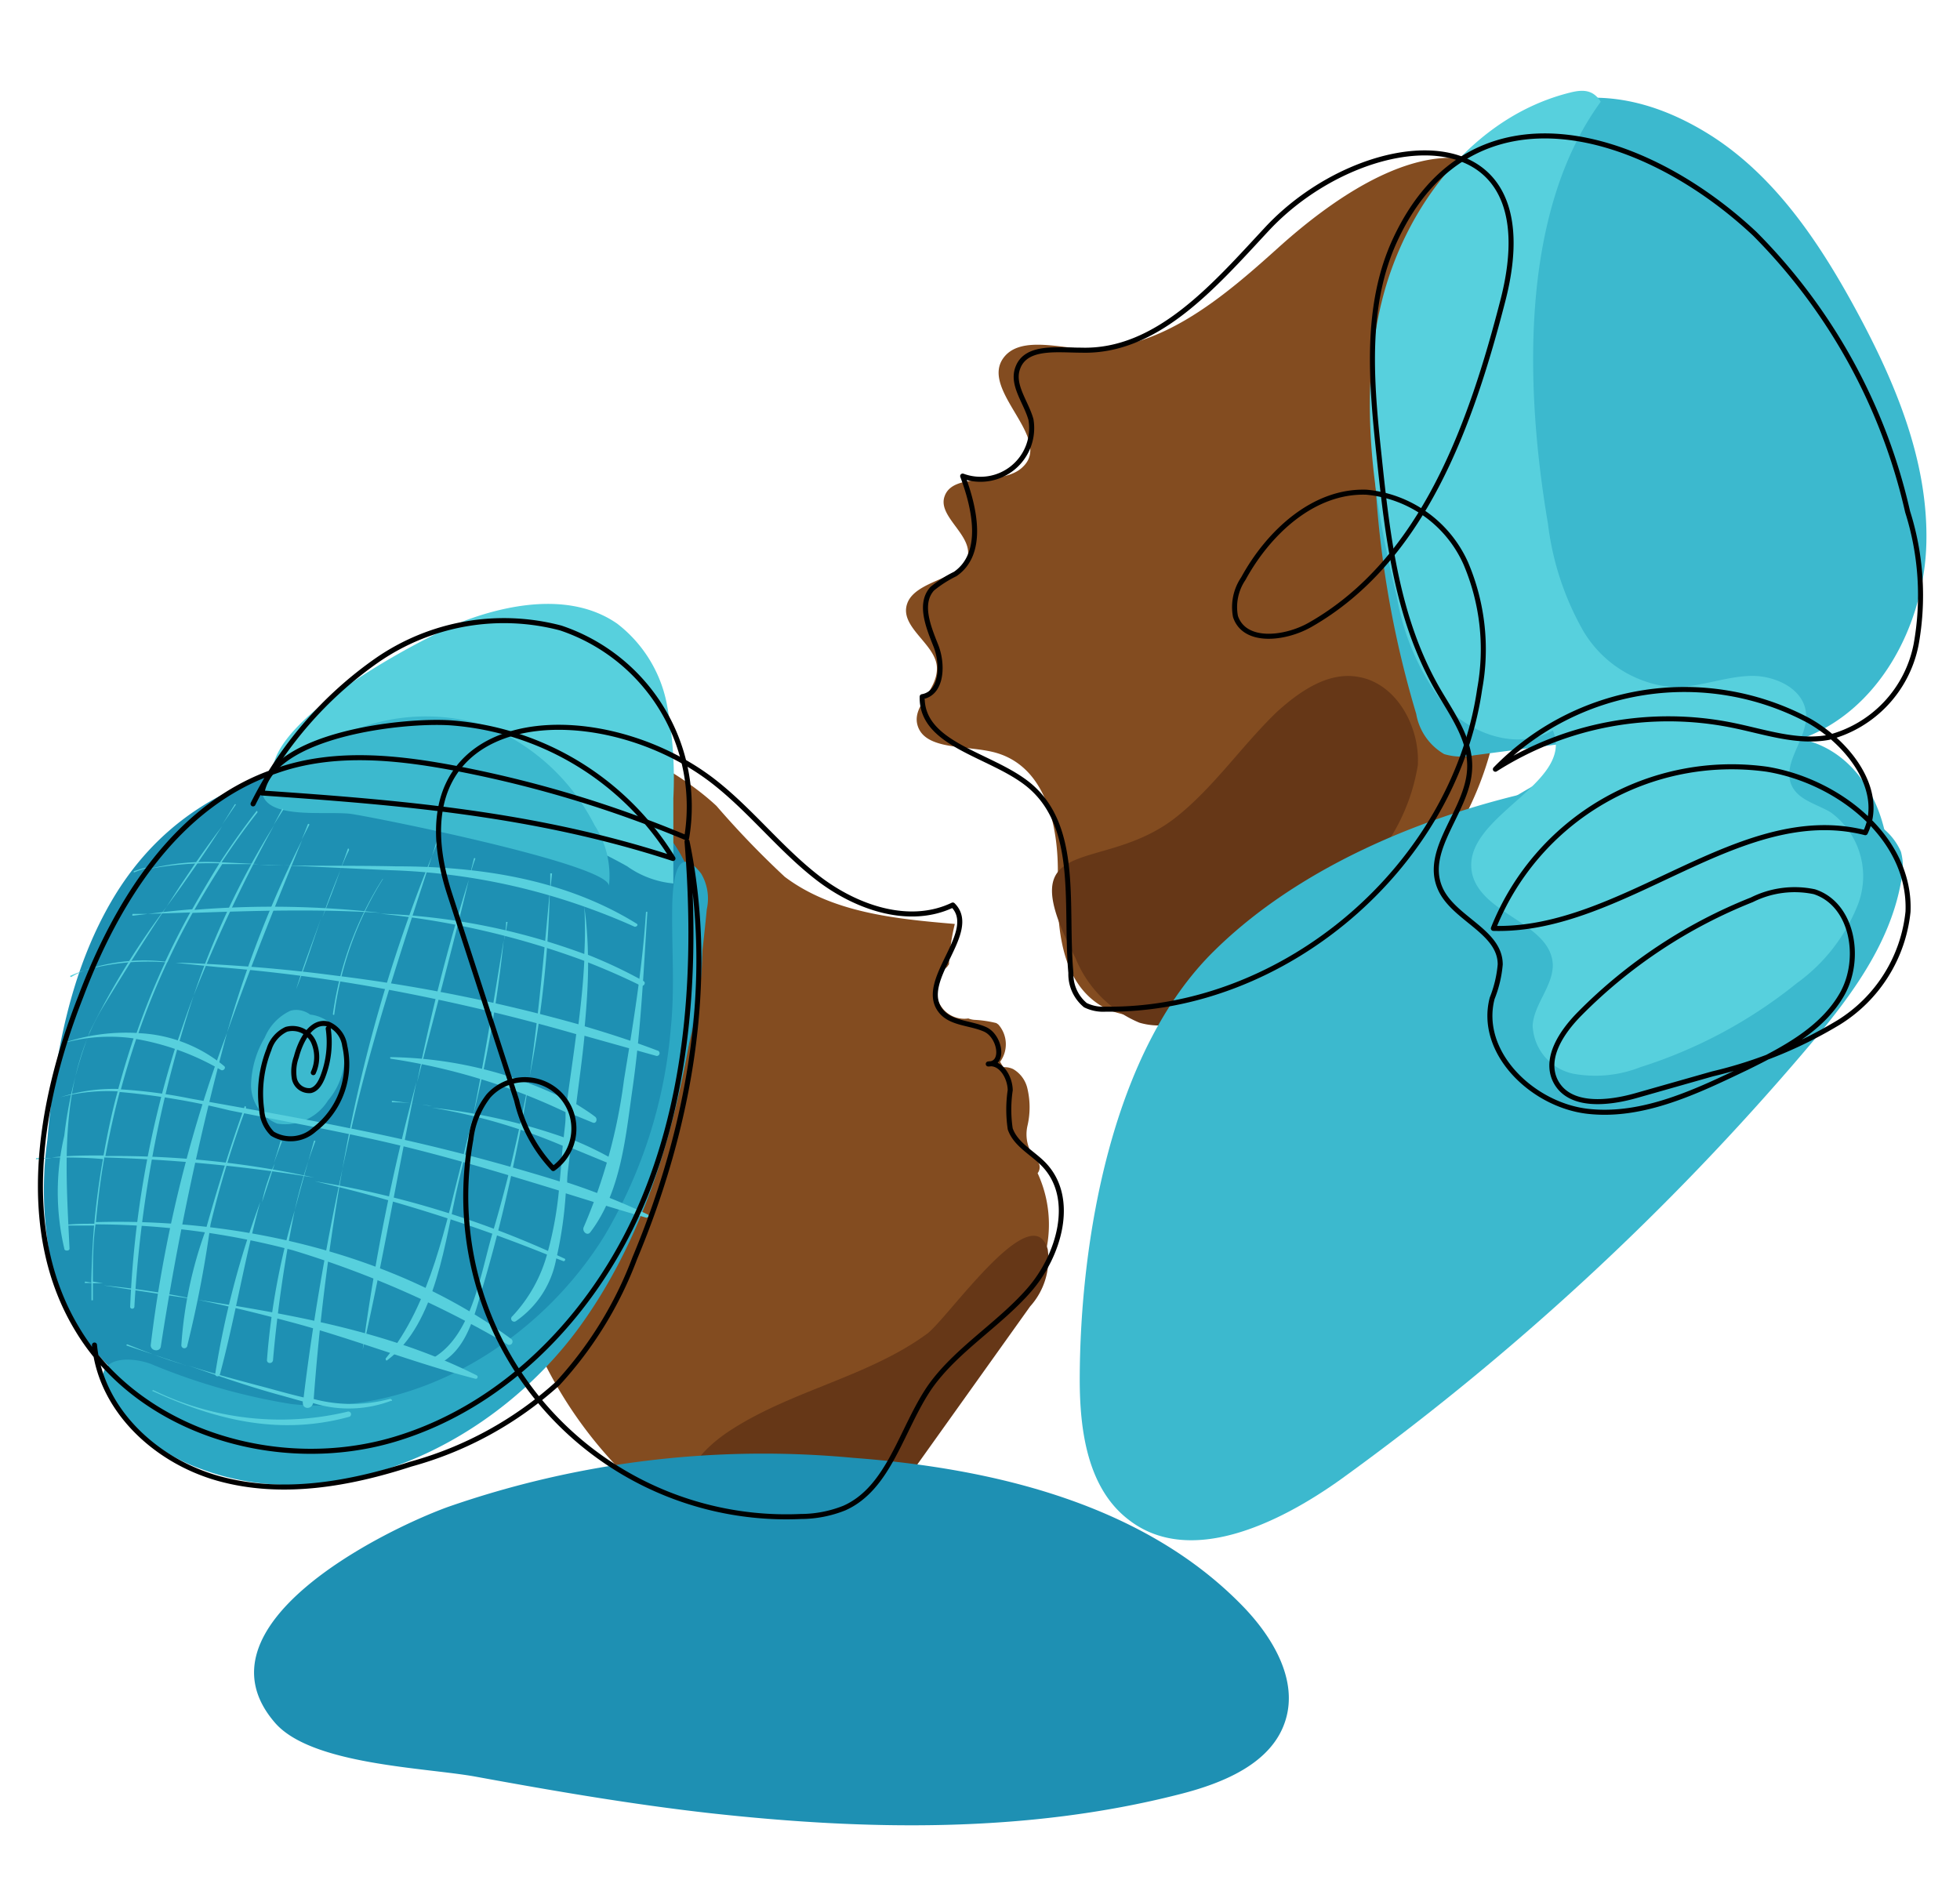 <svg xmlns="http://www.w3.org/2000/svg" viewBox="0 0 97.28 94.22"><defs><style>.cls-1{opacity:0.33;}.cls-2{fill:#834c20;}.cls-3{fill:#3cb9ce;}.cls-4{fill:#1e90b3;}.cls-5{fill:#2ca8c4;}.cls-6{fill:#57d0dd;}.cls-7{fill:#663717;}.cls-8,.cls-9{fill:none;}.cls-9{stroke:#000;stroke-linecap:round;stroke-linejoin:round;stroke-width:0.25px;}</style></defs><title>Dança</title><g id="Camada_2" data-name="Camada 2"><path class="cls-2" d="M51.5,58.23a.48.48,0,0,0,0-.59A1.9,1.9,0,0,1,51,55.86a4.05,4.05,0,0,0,0-1.8,1.5,1.5,0,0,0-.72-1,1,1,0,0,0-.48-.09l0,0c-.06-.09-.11-.18-.16-.27a1.48,1.48,0,0,0-.09-1.85l-.1-.07a5.65,5.65,0,0,0-1.07-.16,1.07,1.07,0,0,1-.32-.07,1.38,1.38,0,0,1-1.58-1.31l0-.13A1.37,1.37,0,0,1,47,48s0,0,0,0l.1-.14a10.38,10.38,0,0,1,.29-2c-2.95-.25-6.08-.56-8.44-2.34A44.66,44.66,0,0,1,35.56,40c-3.66-3.42-13-7.09-12.41,1.51.15,2.38,1.35,4.55,2.33,6.73s1.8,4.63,1.13,6.92c-.36,1.24-1.12,2.33-1.44,3.57a8.43,8.43,0,0,0,.07,3.77A21.2,21.2,0,0,0,37,77.39c2.37,1.08,5.79,1.39,7-.92,1-1.89-.23-4.39.77-6.28a6.65,6.65,0,0,1,2.31-2.12,12.72,12.72,0,0,0,4.14-4.21A6.07,6.07,0,0,0,51.5,58.23Z"/><path class="cls-2" d="M63.46,12.28c-2.81,2.53-6.12,5.39-10.09,5-1.25-.13-2.82-.47-3.54.45-1.26,1.61,2.45,4,.94,5.44-1,1-3.46.21-3.89,1.47-.35,1,1.38,1.9,1.15,3s-2.58,1.14-3,2.31,1.41,2,1.47,3.16S45.25,35,45.54,36c.35,1.21,2.32,1,3.68,1.31,2.71.61,3.34,3.74,3.28,6.22s.11,5.54,2.61,6.63a6.79,6.79,0,0,0,4.07.12,20.2,20.2,0,0,0,13-8.82A16.28,16.28,0,0,0,73.4,27,4,4,0,0,1,73,25.33a4.26,4.26,0,0,1,.93-2c2.2-3.3,5-11.23,1.1-14.43C71.37,5.9,66.07,9.93,63.46,12.28Z"/><path class="cls-3" d="M68.24,18.5a50.24,50.24,0,0,0,2.05,16.93,2.87,2.87,0,0,0,1.39,2,3,3,0,0,0,1.47.06l8.42-1.1a42.19,42.19,0,0,0-6.88,3.46c-1.85,1.16-3.83,3.44-2.59,5.24.69,1,2.16,1.35,2.61,2.47s-.23,2.14-.24,3.23c0,1.71,1.56,3.1,3.24,3.45a10.15,10.15,0,0,0,5-.64c4-1.26,8.09-3.14,10.12-6.77s.63-9.31-3.45-10.15c3.86-1.36,6.13-5.63,6.23-9.72s-1.55-8-3.51-11.61c-1.81-3.33-4-6.6-7.19-8.63C75.67.88,68.68,9.81,68.24,18.5Z"/><path class="cls-4" d="M5.52,44.75c-2.07,3.56-2.81,7.73-3.17,11.83a18,18,0,0,0,.37,6.86C4.14,68.11,9,71.28,13.82,71.5s9.62-2.17,13-5.68a31.7,31.7,0,0,0,7-12.68c1.3-4.15,1.87-9.28-1.25-12.31a11.5,11.5,0,0,0-6.1-2.6C18.69,36.81,9.93,37.15,5.52,44.75Z"/><path class="cls-5" d="M30,61.34c-3.26,5.27-9.37,9-15.53,8.35a30.7,30.7,0,0,1-7-2c-.87-.31-2.2-.37-2.36.54a1.41,1.41,0,0,0,.26.94A8.89,8.89,0,0,0,10,72.92c6.79,2.52,14.68-1.32,18.88-7.22s5.5-13.35,6.2-20.57a2.44,2.44,0,0,0-.28-1.77c-1.55-2-1.43,1.74-1.44,2.19,0,1.82.12,3.6-.06,5.41A24.14,24.14,0,0,1,30,61.34Z"/><path class="cls-3" d="M15.71,51.06c.11-.62-.7-1.08-1.3-.89a2.54,2.54,0,0,0-1.27,1.33,4.84,4.84,0,0,0-.68,2.35,2.06,2.06,0,0,0,1.3,1.92,2.5,2.5,0,0,0,2.52-1.15,3.38,3.38,0,0,0,.77-2.76,1.92,1.92,0,0,0-2.19-1.49"/><path class="cls-6" d="M23.28,30.73c2.41-.86,5.27-1.23,7.36.23a6.63,6.63,0,0,1,2.45,3.95,19.61,19.61,0,0,1,.33,4.72l0,4.22A4.71,4.71,0,0,1,31.13,43,22.2,22.2,0,0,0,23,40.3c-2.1-.3-6.93.58-8.59-.54C10.41,37.07,21.22,31.46,23.28,30.73Z"/><path class="cls-3" d="M18,36.08a9.72,9.72,0,0,1,6.28,0,10.43,10.43,0,0,1,5.23,4.88A4.59,4.59,0,0,1,30.22,44c.23-1.06-11.67-3.45-12.85-3.61C16,40.25,13,40.71,13,39.17S16.92,36.41,18,36.08Z"/><path class="cls-6" d="M8.27,45c1-1.34,1.9-2.67,2.76-4C10.09,42.24,9.17,43.59,8.27,45Z"/><path class="cls-6" d="M8.27,45A38.75,38.75,0,0,0,4.46,51.2a21.37,21.37,0,0,0-1.27,5.17,12.31,12.31,0,0,0,0,5.6c0,.14.27.13.26,0-.19-4.08-.54-8.34,1.67-12C6.15,48.28,7.19,46.61,8.27,45Z"/><path class="cls-6" d="M11.65,39.93l-.62,1,.68-1S11.67,39.89,11.65,39.93Z"/><path class="cls-6" d="M8.7,52A49.91,49.91,0,0,0,6.46,64.86c0,.13.2.13.21,0A59.85,59.85,0,0,1,9.61,49.42C9.28,50.27,9,51.14,8.7,52Z"/><path class="cls-6" d="M14,40.16l-.42.79.48-.76S14.06,40.11,14,40.16Z"/><path class="cls-6" d="M9.61,49.42a75.12,75.12,0,0,1,4-8.47A39.84,39.84,0,0,0,9.61,49.42Z"/><path class="cls-6" d="M15.28,40.91c-.1.26-.2.52-.31.77.13-.24.25-.49.38-.74C15.37,40.9,15.3,40.87,15.28,40.91Z"/><path class="cls-6" d="M7.48,66.77c0,.29.45.35.5.07a144.7,144.7,0,0,1,3.29-15.58A66.72,66.72,0,0,0,7.48,66.77Z"/><path class="cls-6" d="M11.27,51.26C12.42,48,13.7,44.85,15,41.68A55,55,0,0,0,11.27,51.26Z"/><path class="cls-6" d="M12.14,54.93c-.72,2-1.36,4.08-1.94,6.15A20.68,20.68,0,0,0,9,66.77a.15.15,0,0,0,.3,0,56.92,56.92,0,0,0,1.15-6A49.71,49.71,0,0,1,12.21,55C12.22,54.9,12.15,54.88,12.14,54.93Z"/><path class="cls-6" d="M10.68,68.2c0,.14.21.16.24,0,.76-2.85,1.22-5.73,2-8.55A44.71,44.71,0,0,0,10.68,68.2Z"/><path class="cls-6" d="M13.92,56.65c-.1.37-.22.73-.33,1.09.13-.36.26-.71.4-1.07C14,56.63,13.94,56.61,13.92,56.65Z"/><path class="cls-6" d="M13,59.68c.22-.65.43-1.3.64-1.94C13.35,58.38,13.14,59,13,59.68Z"/><path class="cls-6" d="M15.58,56.64l-.28,1c.11-.33.22-.65.35-1C15.67,56.62,15.59,56.59,15.58,56.64Z"/><path class="cls-6" d="M14.63,60.07c.22-.81.44-1.62.67-2.43A24.43,24.43,0,0,0,14.63,60.07Z"/><path class="cls-6" d="M13.25,67.51c0,.19.28.19.3,0a66,66,0,0,1,1.08-7.44A35,35,0,0,0,13.25,67.51Z"/><path class="cls-6" d="M17.26,42.14c-.12.36-.25.71-.38,1.06.15-.34.28-.69.44-1C17.34,42.12,17.27,42.09,17.26,42.14Z"/><path class="cls-6" d="M16,45.54c.31-.77.61-1.55.89-2.34C16.56,44,16.26,44.75,16,45.54Z"/><path class="cls-6" d="M14.7,49.1a0,0,0,0,0,0,0c.46-1.17.84-2.37,1.25-3.57C15.53,46.72,15.07,47.89,14.7,49.1Z"/><path class="cls-6" d="M19,43.61a16.76,16.76,0,0,0-2.48,6.74s.07.06.07,0A16.82,16.82,0,0,1,19,43.64S19,43.57,19,43.61Z"/><path class="cls-6" d="M9.3,67.8l-1.71-.58C8.15,67.43,8.72,67.62,9.3,67.8Z"/><path class="cls-6" d="M6.3,66.79l1.29.43c-.43-.16-.85-.32-1.26-.49C6.28,66.71,6.25,66.78,6.3,66.79Z"/><path class="cls-6" d="M19.33,69.44a7.37,7.37,0,0,1-3.76,0A113.37,113.37,0,0,1,17,58c-.8,3.75-1.47,7.55-1.93,11.36-.78-.18-1.55-.41-2.29-.6-1.16-.31-2.33-.62-3.49-1,1.57.54,3.14,1.09,4.74,1.52l1,.28a.19.19,0,0,0,0,.08c0,.31.44.33.51,0a5.94,5.94,0,0,0,3.86-.11C19.51,69.57,19.44,69.4,19.33,69.44Z"/><path class="cls-6" d="M21.44,42.49A75.74,75.74,0,0,0,17,58c.16-.74.32-1.48.49-2.21C18.54,51.26,20,46.91,21.44,42.49Z"/><path class="cls-6" d="M21.69,41.69c-.08.27-.16.53-.25.8.11-.26.21-.52.32-.77A0,0,0,1,0,21.69,41.69Z"/><path class="cls-6" d="M23.52,42.62c-.08.34-.17.69-.25,1,.11-.34.2-.69.32-1C23.6,42.59,23.53,42.57,23.52,42.62Z"/><path class="cls-6" d="M20.7,53.73c.86-3.36,1.77-6.71,2.57-10.07A97.09,97.09,0,0,0,20.7,53.73Z"/><path class="cls-6" d="M18,67s0,0,0,0c1-4.4,1.75-8.86,2.67-13.3A104.15,104.15,0,0,0,18,67Z"/><path class="cls-6" d="M25.12,45.76c0,.3-.06.6-.09.9.06-.3.11-.6.16-.9A0,0,0,1,0,25.12,45.76Z"/><path class="cls-6" d="M23.48,55.39A63.62,63.62,0,0,0,25,46.66C24.52,49.58,24.06,52.49,23.48,55.39Z"/><path class="cls-6" d="M23,57.35c-.87,3.37-1.61,7.35-3.86,10.08,0,0,0,.13.07.09,2.46-1.83,2.88-6,3.54-8.8.27-1.1.51-2.22.74-3.33C23.32,56.05,23.16,56.7,23,57.35Z"/><path class="cls-6" d="M26.29,53.42a55,55,0,0,0,1-9.2C27,47.3,26.74,50.36,26.29,53.42Z"/><path class="cls-6" d="M25.84,55.68q-.59,2.81-1.4,5.54c-.59,2-1,5-2.89,6.15a.2.2,0,0,0,.2.35c1.44-.72,1.78-2.41,2.21-3.84.67-2.26,1.22-4.55,1.69-6.85.25-1.21.46-2.41.64-3.61C26.14,54.18,26,54.93,25.84,55.68Z"/><path class="cls-6" d="M27.31,43.35c0,.29,0,.58,0,.87l.09-.87A0,0,0,0,0,27.31,43.35Z"/><path class="cls-6" d="M32.06,45.29c-.18,2.79-.64,5.55-1.09,8.31a27.15,27.15,0,0,1-2,7.31c-.09.2.17.46.33.25,1.52-2,1.75-4.72,2.09-7.1.42-2.91.55-5.84.74-8.77C32.14,45.24,32.06,45.24,32.06,45.29Z"/><path class="cls-6" d="M6.64,43.31s0,0,0,0h0s0,0,0,0,0,0,0,0a6.28,6.28,0,0,1,.73-.25c-.24,0-.49.11-.73.18Z"/><path class="cls-6" d="M6.59,45.45l.75-.09-.76,0S6.54,45.46,6.59,45.45Z"/><path class="cls-6" d="M3.54,48.49a5.08,5.08,0,0,1,.66-.33c-.23.08-.46.16-.7.27C3.46,48.44,3.5,48.51,3.54,48.49Z"/><path class="cls-6" d="M19.45,54.71q.64,0,1.29.09l-1.29-.16A0,0,0,1,0,19.45,54.71Z"/><path class="cls-6" d="M21.45,54.89c-.23,0-.47-.07-.71-.09Z"/><path class="cls-6" d="M1.8,57.54l.79-.06H1.8S1.76,57.55,1.8,57.54Z"/><path class="cls-6" d="M5.13,63.8l4.66.71A41,41,0,0,0,5.13,63.8Z"/><path class="cls-6" d="M23.58,68.43a.09.09,0,0,0,.07-.17c-4.27-2.15-9.09-3-13.86-3.75,1.54.31,3.07.69,4.57,1.09C17.47,66.42,20.47,67.63,23.58,68.43Z"/><path class="cls-6" d="M32.62,52.14c-1.18-.45-2.38-.84-3.6-1.2.1-1.06.17-2.12.17-3.17.89.35,1.76.73,2.61,1.15.15.07.29-.15.13-.23a23.68,23.68,0,0,0-2.75-1.3A19.09,19.09,0,0,0,29,45c.82.29,1.66.62,2.5,1,.11,0,.2-.1.09-.16C28,43.62,23.78,43,19.65,43c-2.26-.05-4.53,0-6.79-.08l.45,0c2,.08,4,.18,6,.27A31.81,31.81,0,0,1,29,45a20.44,20.44,0,0,1,0,2.35,32.35,32.35,0,0,0-10.14-2A40.82,40.82,0,0,1,29,47.69c-.05,1.05-.16,2.1-.29,3.15a81.24,81.24,0,0,0-12.08-2.42c-2.5-.33-5-.53-7.53-.63l-.38,0,2.09.21c2.61.21,5.21.54,7.79,1a99.7,99.7,0,0,1,10,2.33c-.14,1.09-.3,2.18-.45,3.27a20.23,20.23,0,0,0-8.75-2.13c-.05,0-.05.07,0,.08a30.72,30.72,0,0,1,8.67,2.65c0,.09,0,.17,0,.25,0,.31-.06.64-.09,1a29,29,0,0,0-6.54-1.47,28.24,28.24,0,0,1,6.49,1.89c-.05.58-.09,1.17-.15,1.77A100.94,100.94,0,0,0,17.36,56c-2.62-.54-5.26-1-7.89-1.47A25.22,25.22,0,0,0,6,54.07c.23-.84.48-1.67.76-2.5a12.58,12.58,0,0,1,4.21,1.54c.12.06.27-.11.15-.2a7.14,7.14,0,0,0-4.25-1.63,37,37,0,0,1,1.43-3.52h.45l-.44,0c.38-.83.8-1.65,1.25-2.45,3.14-.11,6.26-.2,9.34,0a47.7,47.7,0,0,0-9.25-.15c.44-.77.9-1.53,1.38-2.27l1.64,0h.22L11,42.8c.56-.85,1.15-1.68,1.78-2.48,0,0,0-.09-.05-.06-.64.83-1.24,1.67-1.81,2.54a11.78,11.78,0,0,0-3.57.34,16.23,16.23,0,0,1,3.54-.29Q10.18,44,9.54,45.13c-.74.06-1.47.14-2.2.23l2.1-.07c-.44.8-.86,1.62-1.24,2.44a9.18,9.18,0,0,0-4,.43,11.65,11.65,0,0,1,4-.4,36.79,36.79,0,0,0-1.42,3.51A9.71,9.71,0,0,0,3,51.82s0,0,0,0a8.43,8.43,0,0,1,3.63-.28c-.28.83-.53,1.67-.76,2.51A8.54,8.54,0,0,0,3,54.46s0,0,0,0a9.1,9.1,0,0,1,2.84-.29c-.28,1-.51,2.11-.7,3.18-.85,0-1.71,0-2.57.1.85,0,1.69,0,2.54.08-.19,1.06-.33,2.13-.43,3.21-.57,0-1.13,0-1.69.09a0,0,0,0,0,0,0l1.68,0c-.08.94-.12,1.88-.14,2.83l-.3-.05s-.06.07,0,.07l.31,0c0,.29,0,.58,0,.86a0,0,0,1,0,.07,0c0-.28,0-.57,0-.85l.5,0-.5-.08c0-.95,0-1.9.13-2.84a38.68,38.68,0,0,1,9.81,1.29,49,49,0,0,1,10.64,4.67.16.16,0,0,0,.17-.28c-5.71-4.21-13.51-6-20.6-5.79.1-1.08.23-2.15.42-3.21a78.74,78.74,0,0,1,10.42,1A46,46,0,0,0,5.23,57.38c.2-1.07.43-2.13.71-3.18a35.5,35.5,0,0,1,5.44.91c2.29.46,4.59.88,6.88,1.38,3.24.7,6.35,1.64,9.48,2.6a18,18,0,0,1-.54,3,46.87,46.87,0,0,0-11.58-3.46,78.74,78.74,0,0,1,11.53,3.64,7.34,7.34,0,0,1-1.72,3.06.15.15,0,0,0,.18.24,4.79,4.79,0,0,0,2-3.11l.36.14c.07,0,.12-.1.05-.13l-.37-.17a20.24,20.24,0,0,0,.43-3.07c1.32.41,2.64.82,4,1.21.1,0,.16-.12.07-.16a35.06,35.06,0,0,0-4-1.59c0-.41.07-.81.11-1.18l.06-.55,2.18.9c.13,0,.21-.15.1-.22a16.4,16.4,0,0,0-2.23-1.09l.15-1.2.9.37c.18.07.25-.19.12-.29-.3-.23-.62-.43-.94-.63.14-1.12.3-2.25.41-3.39l3.57,1A.12.12,0,0,0,32.62,52.14Z"/><path class="cls-6" d="M17.24,70.07A14.35,14.35,0,0,1,7.61,69c-.05,0-.08.05,0,.06,3.16,1.45,6.3,2.2,9.73,1.26A.11.11,0,0,0,17.24,70.07Z"/><path class="cls-7" d="M36.35,70.93c-1.35.85-2.7,2.24-2.4,3.8a4.7,4.7,0,0,0,1.72,2.38C36.88,78.19,38.38,79.35,40,79a5.17,5.17,0,0,0,2.68-2.32l8.45-11.84A3.51,3.51,0,0,0,52,62c-.79-2.66-5,3.5-6,4.21C43.13,68.31,39.37,69,36.35,70.93Z"/><path class="cls-7" d="M58.46,40.49C60.3,39,61.65,37,63.37,35.34c1.1-1,2.52-2,4-1.75,1.92.29,3.11,2.46,3,4.39a9.72,9.72,0,0,1-2.55,5.14,38.61,38.61,0,0,1-6,5.88c-1.52,1.18-3.43,2.3-5.27,1.76a5.86,5.86,0,0,1-3.18-3.23C50,41.07,54.7,43.56,58.46,40.49Z"/><path class="cls-8" d="M48.88,53.42a5.07,5.07,0,0,0-3.43,4.06,7.25,7.25,0,0,0,4-3.9"/><path class="cls-4" d="M42.35,72.36c7,.52,14.46,2.31,19.37,7.4,1.45,1.51,2.7,3.6,2.09,5.6-.65,2.16-3.1,3.15-5.28,3.7C50.93,91,43,90.85,35.28,90c-3.92-.44-7.81-1.11-11.69-1.82-2.49-.45-8.13-.58-9.94-2.67C9.49,80.71,18.93,76,22.22,74.8A47.59,47.59,0,0,1,42.35,72.36Z"/><path class="cls-3" d="M53.59,68.47c0,2.54.39,5.38,2.4,6.94,3,2.37,7.44.25,10.58-2a130.89,130.89,0,0,0,23-21.24c2.11-2.47,4.2-5.17,4.78-8.38a3,3,0,0,0,0-1.51,3.06,3.06,0,0,0-1-1.25c-3.25-2.55-7.71-3-11.84-2.6-7.24.65-15.87,3.5-21.18,8.7C55.17,52.12,53.6,61.6,53.59,68.47Z"/><path class="cls-6" d="M76.83,26a14.18,14.18,0,0,0,1.72,5.26,5.72,5.72,0,0,0,4.51,2.85c1.27,0,2.48-.5,3.74-.56s2.75.62,2.84,1.88-1.25,2.46-.7,3.59c.35.7,1.23.89,1.91,1.29a3.93,3.93,0,0,1,1.4,4.49,8.75,8.75,0,0,1-3.07,4,23.76,23.76,0,0,1-7.77,4.17,6.08,6.08,0,0,1-3.34.32,2.54,2.54,0,0,1-2-2.4c.07-1.05,1-1.93,1-3-.08-2.07-3.51-2.48-4-4.51-.64-2.85,5.15-4.44,4-7.13-1.71,1-4,.23-5.36-1.23a12.08,12.08,0,0,1-2.38-5.39c-1.16-4.77-1.92-9.8-.77-14.58s4.58-9.26,9.35-10.45c.66-.17,1.16-.15,1.54.45C75.38,10.62,75.71,19.41,76.83,26Z"/></g><g id="Camada_3" data-name="Camada 3"><path class="cls-9" d="M69.28,11.83c-1.57,3.32-1.22,7.18-.83,10.82.42,4,.88,8,2.86,11.49.74,1.29,1.72,2.58,1.63,4.06-.11,2.06-2.27,3.94-1.48,5.85.63,1.54,3,2.15,3,3.82a5.88,5.88,0,0,1-.4,1.68c-.7,2.69,2,5.3,4.75,5.61s5.43-1,7.92-2.19c1.8-.89,3.71-1.88,4.7-3.63s.53-4.46-1.38-5.08a4.74,4.74,0,0,0-3.1.4,25,25,0,0,0-8.55,5.66c-.89.9-1.76,2.2-1.2,3.33.68,1.34,2.63,1.13,4.07.71L85,53.3a21.68,21.68,0,0,0,6.24-2.54,7.35,7.35,0,0,0,3.46-5.51c.15-3.63-3.42-6.48-7-7.07a12.73,12.73,0,0,0-13.58,7.9c6.46.18,12.2-6.34,18.46-4.75,1-2.06-.81-4.44-2.82-5.57a13.1,13.1,0,0,0-15.54,2.42A16,16,0,0,1,86,36c1.58.32,3.18.89,4.76.6A5.93,5.93,0,0,0,95.1,32a13.72,13.72,0,0,0-.42-6.6A28.47,28.47,0,0,0,87.09,11.6C81.62,6.47,73.06,3.82,69.28,11.83Z"/><path class="cls-9" d="M62.87,11.38c-2.58,2.77-5.43,6.12-9.21,6-1.17,0-2.73-.23-3.14.87-.33.85.41,1.7.65,2.58a2.54,2.54,0,0,1-3.39,2.8c.62,1.65,1.08,3.86-.37,4.86a5.83,5.83,0,0,0-1.14.73c-.67.74-.19,1.9.18,2.83s.31,2.36-.68,2.53c-.05,2.41,3.41,2.85,5.28,4.37,2.55,2.09,1.8,6,2.1,9.34a2,2,0,0,0,.72,1.6,2,2,0,0,0,1,.2c8.89.11,17.3-7.09,18.57-15.89a10.88,10.88,0,0,0-.69-6.24,6,6,0,0,0-4.93-3.53c-2.62-.09-4.86,2-6.11,4.29a2.51,2.51,0,0,0-.39,1.88c.45,1.35,2.45,1.12,3.69.42,5.62-3.19,8-9.93,9.61-16.21C77,5.3,67.58,6.31,62.87,11.38Z"/><path class="cls-9" d="M35.29,38.69c1.91,1.45,3.39,3.41,5.29,4.88s4.54,2.39,6.71,1.35c1.35,1.33-1.77,3.76-.6,5.25.5.64,1.46.59,2.2.92s1,1.73.16,1.72c.63-.11,1.08.66,1.09,1.3a6.51,6.51,0,0,0,0,1.92c.27.78,1.1,1.18,1.67,1.77,1.59,1.66.78,4.5-.73,6.23S47.45,67,46.15,68.85c-1.41,2.06-2,5-4.24,6a5.85,5.85,0,0,1-2.16.42A15.91,15.91,0,0,1,23.37,56.55a4.27,4.27,0,0,1,.88-2.16A2.43,2.43,0,1,1,27.46,58a7.32,7.32,0,0,1-1.82-3.39L22.31,44.35C19.3,35,29.5,34.33,35.29,38.69Z"/><path class="cls-9" d="M12.56,39.9a19.11,19.11,0,0,1,6.17-7.14,11.06,11.06,0,0,1,9.1-1.59,9.35,9.35,0,0,1,6.25,10.42A57.64,57.64,0,0,0,23,38.21c-3.09-.61-6.35-1-9.32.06C8.8,39.92,5.79,44.73,4,49.49,1.9,54.83.9,61.15,3.85,66c3.08,5.12,10,7.15,15.73,5.44S29.74,64.92,32,59.4s2.58-11.68,2.1-17.63c1.43,6.9.13,14.17-2.59,20.67a19.1,19.1,0,0,1-3.83,6.23,17.91,17.91,0,0,1-7.29,4c-3.07,1-6.4,1.58-9.52.72S5,70,4.69,66.76"/><path class="cls-9" d="M15.55,53.24a1.86,1.86,0,0,0,0-1.55,1.15,1.15,0,0,0-1.34-.6,1.62,1.62,0,0,0-.86,1,5.91,5.91,0,0,0-.36,3,1.8,1.8,0,0,0,.53,1.18,1.75,1.75,0,0,0,2.09-.21,4.09,4.09,0,0,0,1.5-4.15,1.36,1.36,0,0,0-.82-1.08c-.82-.23-1.37.81-1.58,1.63a2.11,2.11,0,0,0-.1,1.08.75.75,0,0,0,.81.59c.3-.07.47-.37.59-.66a4.74,4.74,0,0,0,.28-2.42"/><path class="cls-9" d="M22.4,35.88a14.17,14.17,0,0,1,11,6.73C26.63,40.4,20,39.84,13,39.36,13.5,36.45,20,35.71,22.4,35.88Z"/></g></svg>